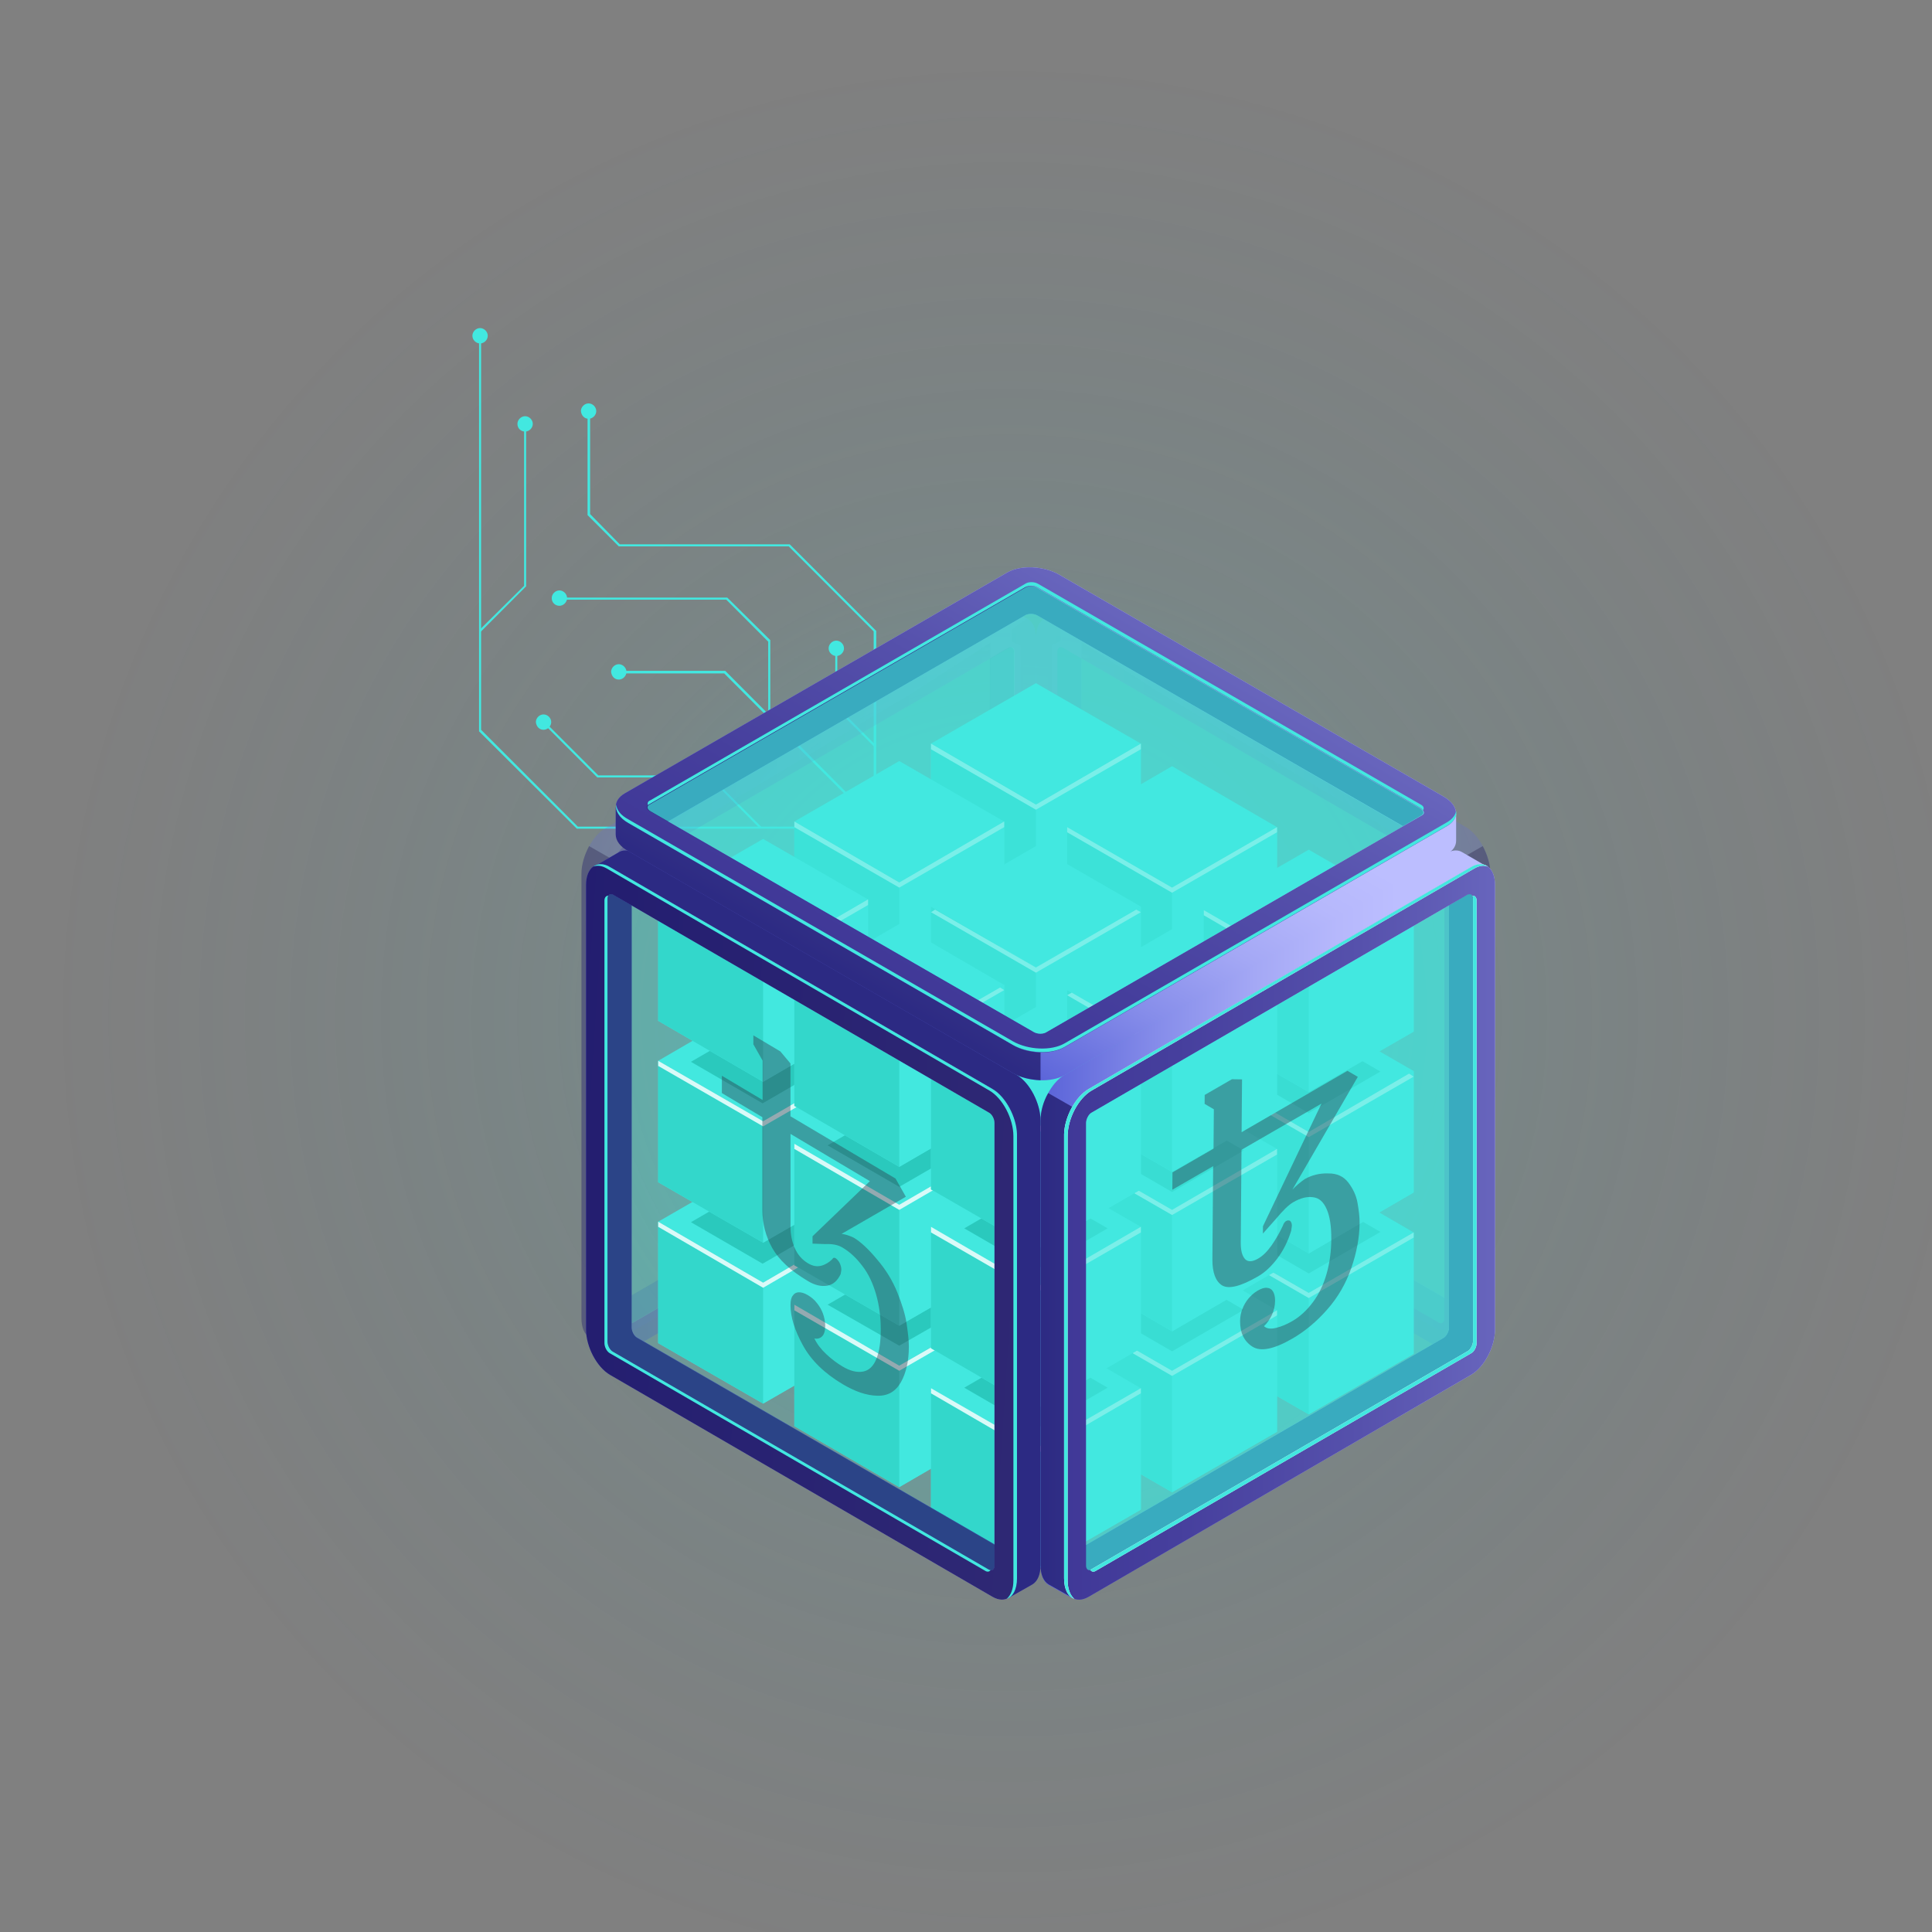 <svg width="477" height="477" viewBox="0 0 477 477" fill="none" xmlns="http://www.w3.org/2000/svg">
<rect x="0" y="0" width="477" height="477" fill="#808080" stroke="none"/>
<g clip-path="url(#clip0)">
<path opacity="0.3" d="M249.205 489.001C380.536 489.001 487.001 382.536 487.001 251.205C487.001 119.874 380.536 13.41 249.205 13.41C117.874 13.41 11.41 119.874 11.41 251.205C11.41 382.536 117.874 489.001 249.205 489.001Z" fill="url(#paint0_radial)"/>
<path d="M229.605 228.759L229.984 228.38L207.238 204.09H142.664L118.78 180.181V82.898H118.275V180.434V180.56L142.411 204.596H206.985L229.605 228.759Z" fill="#42E8E0"/>
<path d="M118.654 156.018L129.901 144.759V104.783H129.395V144.633L118.275 155.639L118.654 156.018Z" fill="#42E8E0"/>
<path d="M187.651 204.596L188.03 204.217L175.267 191.44H147.718L134.45 178.157L134.071 178.536L147.466 191.946H175.14L187.651 204.596Z" fill="#42E8E0"/>
<path d="M134.197 180.181C135.208 180.181 136.093 179.295 136.093 178.283C136.093 177.271 135.208 176.386 134.197 176.386C133.186 176.386 132.302 177.271 132.302 178.283C132.428 179.422 133.186 180.181 134.197 180.181Z" fill="#42E8E0"/>
<path d="M152.773 167.783C153.784 167.783 154.669 166.898 154.669 165.886C154.669 164.874 153.784 163.988 152.773 163.988C151.762 163.988 150.878 164.874 150.878 165.886C151.004 167.024 151.762 167.783 152.773 167.783Z" fill="#42E8E0"/>
<path d="M138.114 149.566C139.125 149.566 140.01 148.681 140.01 147.669C140.01 146.657 139.125 145.771 138.114 145.771C137.104 145.771 136.219 146.657 136.219 147.669C136.219 148.807 137.104 149.566 138.114 149.566Z" fill="#42E8E0"/>
<path d="M145.317 103.392C146.328 103.392 147.213 102.506 147.213 101.494C147.213 100.482 146.328 99.596 145.317 99.596C144.306 99.596 143.422 100.482 143.422 101.494C143.548 102.633 144.306 103.392 145.317 103.392Z" fill="#42E8E0"/>
<path d="M129.648 106.554C130.659 106.554 131.543 105.669 131.543 104.657C131.543 103.645 130.659 102.759 129.648 102.759C128.637 102.759 127.752 103.645 127.752 104.657C127.752 105.795 128.637 106.554 129.648 106.554Z" fill="#42E8E0"/>
<path d="M118.527 84.795C119.538 84.795 120.423 83.91 120.423 82.898C120.423 81.885 119.538 81 118.527 81C117.516 81 116.632 81.885 116.632 82.898C116.632 83.91 117.516 84.795 118.527 84.795Z" fill="#42E8E0"/>
<path d="M206.48 161.964C207.491 161.964 208.375 161.078 208.375 160.066C208.375 159.054 207.491 158.169 206.48 158.169C205.469 158.169 204.584 159.054 204.584 160.066C204.584 161.078 205.469 161.964 206.48 161.964Z" fill="#42E8E0"/>
<path d="M241.61 229.898H242.115V219.145L216.336 192.831V155.765L216.21 155.639L194.98 134.386H153.026L145.697 126.922V101.62H145.065V127.175L145.191 127.301L152.773 134.892H194.727L215.705 155.892V193.084L241.61 219.271V229.898Z" fill="#42E8E0"/>
<path d="M215.831 184.355L216.21 183.976L206.732 174.488V160.066H206.227V174.741L206.353 174.867L215.831 184.355Z" fill="#42E8E0"/>
<path d="M237.693 225.217L238.072 224.837L179.058 165.633H153.279V166.265H178.805L237.693 225.217Z" fill="#42E8E0"/>
<path d="M189.673 177.018H190.178V158.169V158.042L179.563 147.542H138.115V148.048H179.311L189.673 158.422V177.018Z" fill="#42E8E0"/>
<g opacity="0.5">
<path opacity="0.5" d="M149.488 204.47L243.885 149.693C245.401 148.807 246.791 148.807 247.802 149.44L253.489 152.729L249.824 155.386V158.422L251.972 159.307L251.846 271.771L245.654 277.843L224.298 290.114L156.564 328.446C156.564 328.446 154.163 328.446 153.784 328.446C153.658 328.446 153.531 328.066 153.405 327.687L150.625 329.331L151.509 333.633L145.697 330.343C144.433 329.584 143.675 327.94 143.675 325.536V215.855C143.548 211.428 146.202 206.367 149.488 204.47ZM152.015 322.12L243.126 269.368C243.885 268.988 244.516 267.723 244.516 266.837V158.675L225.688 170.819L155.048 213.072L153.026 216.235L151.889 265.193L152.015 322.12Z" fill="url(#paint1_linear)"/>
<path opacity="0.6" d="M145.444 208.898L154.29 213.958L153.026 215.982L151.889 264.94L152.015 322.12L153.658 321.235C153.658 323.006 151.383 331.735 151.383 333.506L146.708 330.849L145.57 330.217C144.307 329.458 143.549 327.813 143.549 325.41V215.729C143.549 213.452 144.307 211.048 145.444 208.898Z" fill="#0F054C"/>
<path opacity="0.5" d="M155.427 207.886L249.824 153.108C253.11 151.211 255.763 153.235 255.763 157.536V267.217C255.763 271.518 253.11 276.578 249.824 278.476L155.427 333.253C152.141 335.151 149.488 333.127 149.488 328.825V219.145C149.488 214.843 152.141 209.783 155.427 207.886ZM154.922 325.536C154.922 326.548 155.553 326.928 156.312 326.548L249.066 272.783C249.824 272.404 250.456 271.139 250.456 270.253V160.952C250.456 159.94 249.824 159.56 249.066 159.94L156.312 213.705C155.553 214.084 154.922 215.349 154.922 216.235V325.536Z" fill="url(#paint2_linear)"/>
<path opacity="0.5" d="M155.427 207.886L249.824 153.108C253.11 151.211 255.763 153.235 255.763 157.536V267.217C255.763 271.518 253.11 276.578 249.824 278.476L155.427 333.253C152.141 335.151 149.488 333.127 149.488 328.825V219.145C149.488 214.843 152.141 209.783 155.427 207.886ZM154.922 325.536C154.922 326.548 155.553 326.928 156.312 326.548L249.066 272.783C249.824 272.404 250.456 271.139 250.456 270.253V160.952C250.456 159.94 249.824 159.56 249.066 159.94L156.312 213.705C155.553 214.084 154.922 215.349 154.922 216.235V325.536Z" fill="url(#paint3_linear)"/>
<path opacity="0.5" d="M243 269.368C243.758 268.988 244.39 267.723 244.39 266.837V162.596L248.939 159.94C249.698 159.56 250.329 159.94 250.329 160.952V270.253C250.329 271.265 249.698 272.404 248.939 272.783L156.185 326.548C155.427 326.928 154.795 326.548 154.795 325.536V320.476L243 269.368Z" fill="#251C72"/>
<path opacity="0.4" d="M154.922 325.536C154.922 326.548 155.553 326.928 156.312 326.548L249.066 272.783C249.824 272.404 250.456 271.139 250.456 270.253V160.952C250.456 159.94 249.824 159.56 249.066 159.94L156.312 213.705C155.553 214.084 154.922 215.349 154.922 216.235V325.536Z" fill="#42E8E0"/>
</g>
<g opacity="0.5">
<path opacity="0.5" d="M367.978 215.729V325.41C367.978 327.813 367.22 329.458 365.956 330.217L360.143 333.506L361.028 329.205L358.248 327.56C358.122 328.066 357.869 328.319 357.869 328.319C357.49 328.319 355.089 328.319 355.089 328.319L287.355 289.988L265.999 277.717L259.807 271.645L259.681 159.181L261.829 158.295V155.259L258.164 152.602L263.851 149.313C264.862 148.681 266.252 148.681 267.768 149.566L362.165 204.343C365.324 206.367 367.978 211.428 367.978 215.729ZM359.638 265.066L358.501 216.108L356.479 212.946L285.839 170.693L267.01 158.548V266.711C267.01 267.723 267.642 268.861 268.4 269.241L359.512 321.994L359.638 265.066Z" fill="url(#paint4_linear)"/>
<path opacity="0.6" d="M366.083 208.898L357.237 213.958L358.501 215.982L359.638 264.94L359.512 322.12L357.869 321.235C357.869 323.006 360.143 331.735 360.143 333.506L364.819 330.849L365.956 330.217C367.22 329.458 367.978 327.813 367.978 325.41V215.729C367.978 213.452 367.22 211.048 366.083 208.898Z" fill="#0F054C"/>
<path opacity="0.5" d="M362.039 219.145V328.825C362.039 333.126 359.385 335.151 356.1 333.253L261.703 278.476C258.417 276.578 255.763 271.518 255.763 267.217V157.536C255.763 153.235 258.417 151.211 261.703 153.108L356.1 207.885C359.385 209.783 362.039 214.843 362.039 219.145ZM356.605 216.235C356.605 215.223 355.973 214.084 355.215 213.705L262.461 159.94C261.703 159.56 261.071 159.94 261.071 160.952V270.253C261.071 271.265 261.703 272.404 262.461 272.783L355.215 326.548C355.973 326.928 356.605 326.548 356.605 325.536V216.235Z" fill="url(#paint5_linear)"/>
<path opacity="0.5" d="M362.039 219.145V328.825C362.039 333.126 359.385 335.151 356.1 333.253L261.703 278.476C258.417 276.578 255.763 271.518 255.763 267.217V157.536C255.763 153.235 258.417 151.211 261.703 153.108L356.1 207.885C359.385 209.783 362.039 214.843 362.039 219.145ZM356.605 216.235C356.605 215.223 355.973 214.084 355.215 213.705L262.461 159.94C261.703 159.56 261.071 159.94 261.071 160.952V270.253C261.071 271.265 261.703 272.404 262.461 272.783L355.215 326.548C355.973 326.928 356.605 326.548 356.605 325.536V216.235Z" fill="url(#paint6_linear)"/>
<path opacity="0.5" d="M268.4 269.367C267.642 268.988 267.01 267.723 267.01 266.837V162.596L262.461 159.94C261.703 159.56 261.071 159.94 261.071 160.952V270.253C261.071 271.265 261.703 272.404 262.461 272.783L355.215 326.548C355.973 326.928 356.605 326.548 356.605 325.536V320.476L268.4 269.367Z" fill="#251C72"/>
<path opacity="0.4" d="M356.605 325.536C356.605 326.548 355.973 326.928 355.215 326.548L262.461 272.783C261.703 272.404 261.071 271.139 261.071 270.253V160.952C261.071 159.94 261.703 159.56 262.461 159.94L355.215 213.705C355.973 214.084 356.605 215.349 356.605 216.235V325.536Z" fill="#42E8E0"/>
</g>
<path d="M255.763 278.096L281.669 263.169V293.151L255.763 308.078L229.858 293.151V263.169L255.763 278.096Z" fill="#42E8E0"/>
<path d="M255.763 308.078L281.669 293.151V263.169L255.763 278.096V308.078Z" fill="#42E8E0"/>
<path d="M229.858 293.151L255.763 308.078V278.096L229.858 263.169V293.151Z" fill="#2FD3C7"/>
<path d="M255.763 278.096L281.669 263.169L255.763 248.241L229.858 263.169L255.763 278.096Z" fill="#42E8E0"/>
<path d="M255.763 278.096L280.531 263.801L281.669 264.434L255.763 279.488L229.858 264.434L230.869 263.801L255.763 278.096Z" fill="white"/>
<path d="M222.023 297.452L247.928 282.398V312.38L222.023 327.307L196.118 312.38V282.398L222.023 297.452Z" fill="#42E8E0"/>
<path d="M222.023 327.307L247.928 312.38V282.398L222.023 297.452V327.307Z" fill="#42E8E0"/>
<path d="M196.117 312.38L222.023 327.307V297.452L196.117 282.398V312.38Z" fill="#2FD3C7"/>
<path d="M222.023 297.452L247.928 282.398L222.023 267.47L196.118 282.398L222.023 297.452Z" fill="#42E8E0"/>
<path d="M222.023 297.452L246.917 283.03L247.928 283.663L222.023 298.717L196.118 283.663L197.255 283.03L222.023 297.452Z" fill="white"/>
<path d="M188.409 316.681L214.314 301.627V331.608L188.409 346.536L162.504 331.608V301.627L188.409 316.681Z" fill="#42E8E0"/>
<path d="M188.409 346.536L214.314 331.608V301.627L188.409 316.681V346.536Z" fill="#42E8E0"/>
<path d="M162.503 331.608L188.409 346.536V316.681L162.503 301.627V331.608Z" fill="#2FD3C7"/>
<path d="M188.409 316.681L214.314 301.627L188.409 286.699L162.504 301.627L188.409 316.681Z" fill="#42E8E0"/>
<path d="M188.409 316.681L213.177 302.259L214.314 302.892L188.409 317.946L162.504 302.892V301.627L188.409 316.681Z" fill="white"/>
<path d="M289.377 298.717L315.283 283.663V313.645L289.377 328.699L263.472 313.645V283.663L289.377 298.717Z" fill="#42E8E0"/>
<path d="M289.377 328.699L315.283 313.645V283.663L289.377 298.717V328.699Z" fill="#42E8E0"/>
<path d="M263.472 313.645L289.377 328.699V298.717L263.472 283.663V313.645Z" fill="#2FD3C7"/>
<path d="M289.377 298.717L315.283 283.663L289.377 268.735L263.472 283.663L289.377 298.717Z" fill="#42E8E0"/>
<path d="M289.377 298.717L314.145 284.422L315.283 285.054L289.377 299.982L263.472 285.054L264.609 284.422L289.377 298.717Z" fill="white"/>
<path d="M255.763 317.946L281.669 302.892V332.873L255.763 347.928L229.858 332.873V302.892L255.763 317.946Z" fill="#42E8E0"/>
<path d="M255.763 347.928L281.669 332.873V302.892L255.763 317.946V347.928Z" fill="#42E8E0"/>
<path d="M229.858 332.873L255.763 347.928V317.946L229.858 302.892V332.873Z" fill="#2FD3C7"/>
<path d="M255.763 317.946L281.669 302.892L255.763 287.964L229.858 302.892L255.763 317.946Z" fill="#42E8E0"/>
<path d="M255.763 317.946L280.531 303.651L281.669 304.283L255.763 319.211L229.858 304.283L230.869 303.651L255.763 317.946Z" fill="white"/>
<path d="M222.023 337.175L247.928 322.12V352.102L222.023 367.157L196.118 352.102V322.12L222.023 337.175Z" fill="#42E8E0"/>
<path d="M222.023 367.157L247.928 352.102V322.12L222.023 337.175V367.157Z" fill="#42E8E0"/>
<path d="M196.117 352.102L222.023 367.157V337.175L196.117 322.12V352.102Z" fill="#2FD3C7"/>
<path d="M222.023 337.175L247.928 322.12L222.023 307.193L196.118 322.12L222.023 337.175Z" fill="#42E8E0"/>
<path d="M222.023 337.175L246.917 322.88L247.928 323.512L222.023 338.44L196.118 323.512V322.12L222.023 337.175Z" fill="white"/>
<path d="M323.117 319.211L349.023 304.283V334.265L323.117 349.193L297.212 334.265V304.283L323.117 319.211Z" fill="#42E8E0"/>
<path d="M323.117 349.193L349.023 334.265V304.283L323.117 319.211V349.193Z" fill="#42E8E0"/>
<path d="M297.212 334.265L323.117 349.193V319.211L297.212 304.283V334.265Z" fill="#2FD3C7"/>
<path d="M323.117 319.211L349.023 304.283L323.117 289.229L297.212 304.283L323.117 319.211Z" fill="#42E8E0"/>
<path d="M323.117 319.211L349.023 304.283V305.548L323.117 320.476L297.212 305.548L298.223 304.916L323.117 319.211Z" fill="white"/>
<path d="M289.377 338.44L315.283 323.512V353.494L289.377 368.422L263.472 353.494V323.512L289.377 338.44Z" fill="#42E8E0"/>
<path d="M289.377 368.422L315.283 353.494V323.512L289.377 338.44V368.422Z" fill="#42E8E0"/>
<path d="M263.472 353.494L289.377 368.422V338.44L263.472 323.512V353.494Z" fill="#2FD3C7"/>
<path d="M289.377 338.44L315.283 323.512L289.377 308.458L263.472 323.512L289.377 338.44Z" fill="#42E8E0"/>
<path d="M289.377 338.44L315.283 323.512V324.777L289.377 339.705L263.472 324.777L264.609 324.145L289.377 338.44Z" fill="white"/>
<path d="M255.763 357.669L281.669 342.741V372.723L255.763 387.651L229.858 372.723V342.741L255.763 357.669Z" fill="#42E8E0"/>
<path d="M255.763 387.651L281.669 372.723V342.741L255.763 357.669V387.651Z" fill="#42E8E0"/>
<path d="M229.858 372.723L255.763 387.651V357.669L229.858 342.741V372.723Z" fill="#2FD3C7"/>
<path d="M255.763 357.669L281.669 342.741L255.763 327.687L229.858 342.741L255.763 357.669Z" fill="#42E8E0"/>
<path d="M255.763 357.669L281.669 342.741V344.006L255.763 359.06L229.858 344.006V342.741L255.763 357.669Z" fill="white"/>
<path d="M255.763 238.374L281.669 223.446V253.428L255.763 268.355L229.858 253.428V223.446L255.763 238.374Z" fill="#42E8E0"/>
<path d="M255.763 268.355L281.669 253.428V223.446L255.763 238.374V268.355Z" fill="#42E8E0"/>
<path d="M229.858 253.428L255.763 268.355V238.374L229.858 223.446V253.428Z" fill="#2FD3C7"/>
<path d="M255.763 238.374L281.669 223.446L255.763 208.392L229.858 223.446L255.763 238.374Z" fill="#42E8E0"/>
<path d="M255.763 238.374L280.531 224.078L281.669 224.711L255.763 239.639L229.858 224.711L230.869 224.078L255.763 238.374Z" fill="white"/>
<path opacity="0.7" d="M255.763 352.861L273.455 342.614L255.763 332.367L238.072 342.614L255.763 352.861Z" fill="#18B2A3"/>
<path opacity="0.7" d="M289.377 333.633L307.069 323.386L289.377 313.139L271.686 323.386L289.377 333.633Z" fill="#18B2A3"/>
<path opacity="0.7" d="M222.023 332.241L239.715 322.12L222.023 311.873L204.332 322.12L222.023 332.241Z" fill="#18B2A3"/>
<path opacity="0.7" d="M188.283 312L205.974 301.753L188.283 291.506L170.591 301.753L188.283 312Z" fill="#18B2A3"/>
<path opacity="0.7" d="M323.118 314.404L340.809 304.157L323.118 293.91L305.426 304.157L323.118 314.404Z" fill="#18B2A3"/>
<path d="M222.023 257.602L247.928 242.675V272.657L222.023 287.584L196.118 272.657V242.675L222.023 257.602Z" fill="#42E8E0"/>
<path d="M222.023 287.584L247.928 272.657V242.675L222.023 257.602V287.584Z" fill="#42E8E0"/>
<path d="M196.117 272.657L222.023 287.584V257.602L196.117 242.675V272.657Z" fill="#2FD3C7"/>
<path d="M222.023 257.602L247.928 242.675L222.023 227.621L196.118 242.675L222.023 257.602Z" fill="#42E8E0"/>
<path d="M222.023 257.602L246.917 243.307L247.928 243.94L222.023 258.867L196.118 243.94L197.255 243.307L222.023 257.602Z" fill="white"/>
<path d="M188.409 276.831L214.314 261.904V291.886L188.409 306.813L162.504 291.886V261.904L188.409 276.831Z" fill="#42E8E0"/>
<path d="M188.409 306.813L214.314 291.886V261.904L188.409 276.831V306.813Z" fill="#42E8E0"/>
<path d="M162.503 291.886L188.409 306.813V276.831L162.503 261.904V291.886Z" fill="#2FD3C7"/>
<path d="M188.409 276.831L214.314 261.904L188.409 246.849L162.504 261.904L188.409 276.831Z" fill="#42E8E0"/>
<path d="M188.409 276.831L213.177 262.536L214.314 263.169L188.409 278.096L162.504 263.169V261.904L188.409 276.831Z" fill="white"/>
<path d="M289.377 258.867L315.283 243.94V273.922L289.377 288.849L263.472 273.922V243.94L289.377 258.867Z" fill="#42E8E0"/>
<path d="M289.377 288.849L315.283 273.922V243.94L289.377 258.867V288.849Z" fill="#42E8E0"/>
<path d="M263.472 273.922L289.377 288.849V258.867L263.472 243.94V273.922Z" fill="#2FD3C7"/>
<path d="M289.377 258.867L315.283 243.94L289.377 229.012L263.472 243.94L289.377 258.867Z" fill="#42E8E0"/>
<path d="M289.377 258.867L314.145 244.572L315.283 245.205L289.377 260.259L263.472 245.205L264.609 244.572L289.377 258.867Z" fill="white"/>
<path d="M255.763 278.223L281.669 263.169V293.151L255.763 308.078L229.858 293.151V263.169L255.763 278.223Z" fill="#42E8E0"/>
<path d="M255.763 308.078L281.669 293.151V263.169L255.763 278.223V308.078Z" fill="#42E8E0"/>
<path d="M229.858 293.151L255.763 308.078V278.223L229.858 263.169V293.151Z" fill="#2FD3C7"/>
<path d="M255.763 278.223L281.669 263.169L255.763 248.241L229.858 263.169L255.763 278.223Z" fill="#42E8E0"/>
<path d="M255.763 278.223L280.531 263.801L281.669 264.434L255.763 279.488L229.858 264.434L230.869 263.801L255.763 278.223Z" fill="white"/>
<path d="M222.023 297.452L247.928 282.398V312.38L222.023 327.307L196.118 312.38V282.398L222.023 297.452Z" fill="#42E8E0"/>
<path d="M222.023 327.307L247.928 312.38V282.398L222.023 297.452V327.307Z" fill="#42E8E0"/>
<path d="M196.117 312.38L222.023 327.307V297.452L196.117 282.398V312.38Z" fill="#2FD3C7"/>
<path d="M222.023 297.452L247.928 282.398L222.023 267.47L196.118 282.398L222.023 297.452Z" fill="#42E8E0"/>
<path d="M222.023 297.452L246.917 283.03L247.928 283.663L222.023 298.717L196.118 283.663V282.398L222.023 297.452Z" fill="white"/>
<path d="M323.117 279.488L349.023 264.434V294.416L323.117 309.47L297.212 294.416V264.434L323.117 279.488Z" fill="#42E8E0"/>
<path d="M323.117 309.47L349.023 294.416V264.434L323.117 279.488V309.47Z" fill="#42E8E0"/>
<path d="M297.212 294.416L323.117 309.47V279.488L297.212 264.434V294.416Z" fill="#2FD3C7"/>
<path d="M323.117 279.488L349.023 264.434L323.117 249.506L297.212 264.434L323.117 279.488Z" fill="#42E8E0"/>
<path d="M323.117 279.488L347.886 265.066L349.023 265.825L323.117 280.753L297.212 265.825L298.223 265.066L323.117 279.488Z" fill="white"/>
<path d="M289.377 298.717L315.283 283.663V313.645L289.377 328.699L263.472 313.645V283.663L289.377 298.717Z" fill="#42E8E0"/>
<path d="M289.377 328.699L315.283 313.645V283.663L289.377 298.717V328.699Z" fill="#42E8E0"/>
<path d="M263.472 313.645L289.377 328.699V298.717L263.472 283.663V313.645Z" fill="#2FD3C7"/>
<path d="M289.377 298.717L315.283 283.663L289.377 268.735L263.472 283.663L289.377 298.717Z" fill="#42E8E0"/>
<path d="M289.377 298.717L315.283 283.663V285.054L289.377 299.982L263.472 285.054L264.609 284.422L289.377 298.717Z" fill="white"/>
<path d="M255.763 317.946L281.669 302.892V332.873L255.763 347.928L229.858 332.873V302.892L255.763 317.946Z" fill="#42E8E0"/>
<path d="M255.763 347.928L281.669 332.873V302.892L255.763 317.946V347.928Z" fill="#42E8E0"/>
<path d="M229.858 332.873L255.763 347.928V317.946L229.858 302.892V332.873Z" fill="#2FD3C7"/>
<path d="M255.763 317.946L281.669 302.892L255.763 287.964L229.858 302.892L255.763 317.946Z" fill="#42E8E0"/>
<path d="M255.763 317.946L281.669 302.892V304.283L255.763 319.211L229.858 304.283V302.892L255.763 317.946Z" fill="white"/>
<path opacity="0.7" d="M188.283 272.404L205.974 262.157L188.283 251.91L170.591 262.157L188.283 272.404Z" fill="#18B2A3"/>
<path opacity="0.7" d="M323.118 274.807L340.809 264.56L323.118 254.313L305.426 264.56L323.118 274.807Z" fill="#18B2A3"/>
<path d="M255.763 198.651L281.669 183.596V213.578L255.763 228.633L229.858 213.578V183.596L255.763 198.651Z" fill="#42E8E0"/>
<path d="M255.763 228.633L281.669 213.578V183.596L255.763 198.651V228.633Z" fill="#42E8E0"/>
<path d="M229.858 213.578L255.763 228.633V198.651L229.858 183.596V213.578Z" fill="#2FD3C7"/>
<path d="M255.763 198.651L281.669 183.596L255.763 168.669L229.858 183.596L255.763 198.651Z" fill="#42E8E0"/>
<path d="M255.763 198.651L281.669 183.596V184.988L255.763 199.916L229.858 184.988V183.596L255.763 198.651Z" fill="white"/>
<path d="M222.023 217.88L247.928 202.825V232.807L222.023 247.861L196.118 232.807V202.825L222.023 217.88Z" fill="#42E8E0"/>
<path d="M222.023 247.861L247.928 232.807V202.825L222.023 217.88V247.861Z" fill="#42E8E0"/>
<path d="M196.117 232.807L222.023 247.861V217.88L196.117 202.825V232.807Z" fill="#2FD3C7"/>
<path d="M222.023 217.88L247.928 202.825L222.023 187.898L196.118 202.825L222.023 217.88Z" fill="#42E8E0"/>
<path d="M222.023 217.88L247.928 202.825V204.217L222.023 219.145L196.118 204.217V202.825L222.023 217.88Z" fill="white"/>
<path d="M188.409 237.108L214.314 222.054V252.036L188.409 267.09L162.504 252.036V222.054L188.409 237.108Z" fill="#42E8E0"/>
<path d="M188.409 267.09L214.314 252.036V222.054L188.409 237.108V267.09Z" fill="#42E8E0"/>
<path d="M162.503 252.036L188.409 267.09V237.108L162.503 222.054V252.036Z" fill="#2FD3C7"/>
<path d="M188.409 237.108L214.314 222.054L188.409 207.127L162.504 222.054L188.409 237.108Z" fill="#42E8E0"/>
<path d="M188.409 237.108L214.314 222.054V223.446L188.409 238.374L162.504 223.446V222.054L188.409 237.108Z" fill="white"/>
<path d="M289.377 219.145L315.283 204.217V234.199L289.377 249.127L263.472 234.199V204.217L289.377 219.145Z" fill="#42E8E0"/>
<path d="M289.377 249.127L315.283 234.199V204.217L289.377 219.145V249.127Z" fill="#42E8E0"/>
<path d="M263.472 234.199L289.377 249.127V219.145L263.472 204.217V234.199Z" fill="#2FD3C7"/>
<path d="M289.377 219.145L315.283 204.217L289.377 189.163L263.472 204.217L289.377 219.145Z" fill="#42E8E0"/>
<path d="M289.377 219.145L315.283 204.217V205.482L289.377 220.41L263.472 205.482V204.217L289.377 219.145Z" fill="white"/>
<path d="M323.117 239.639L349.023 224.711V254.693L323.117 269.62L297.212 254.693V224.711L323.117 239.639Z" fill="#42E8E0"/>
<path d="M323.117 269.62L349.023 254.693V224.711L323.117 239.639V269.62Z" fill="#42E8E0"/>
<path d="M297.212 254.693L323.117 269.62V239.639L297.212 224.711V254.693Z" fill="#2FD3C7"/>
<path d="M323.117 239.639L349.023 224.711L323.117 209.783L297.212 224.711L323.117 239.639Z" fill="#42E8E0"/>
<path d="M323.117 239.639L349.023 224.711V225.976L323.117 241.03L297.212 225.976V224.711L323.117 239.639Z" fill="white"/>
<path opacity="0.7" d="M255.763 313.518L273.455 303.271L255.763 293.024L238.072 303.271L255.763 313.518Z" fill="#18B2A3"/>
<path opacity="0.7" d="M289.377 294.289L307.069 284.042L289.377 273.795L271.686 284.042L289.377 294.289Z" fill="#18B2A3"/>
<path opacity="0.7" d="M222.023 293.024L239.715 282.777L222.023 272.53L204.332 282.777L222.023 293.024Z" fill="#18B2A3"/>
<path d="M255.763 238.879L281.669 223.825V253.807L255.763 268.861L229.858 253.807V223.825L255.763 238.879Z" fill="#42E8E0"/>
<path d="M255.763 268.861L281.669 253.807V223.825L255.763 238.879V268.861Z" fill="#42E8E0"/>
<path d="M229.858 253.807L255.763 268.861V238.879L229.858 223.825V253.807Z" fill="#2FD3C7"/>
<path d="M255.763 238.879L281.669 223.825L255.763 208.898L229.858 223.825L255.763 238.879Z" fill="#42E8E0"/>
<path d="M255.763 238.879L280.531 224.584L281.669 225.217L255.763 240.145L229.858 225.217L230.869 224.584L255.763 238.879Z" fill="white"/>
<path d="M222.023 258.108L247.928 243.181V273.036L222.023 288.09L196.118 273.036V243.181L222.023 258.108Z" fill="#42E8E0"/>
<path d="M222.023 288.09L247.928 273.036V243.181L222.023 258.108V288.09Z" fill="#42E8E0"/>
<path d="M196.117 273.036L222.023 288.09V258.108L196.117 243.181V273.036Z" fill="#2FD3C7"/>
<path d="M222.023 258.108L247.928 243.181L222.023 228.126L196.118 243.181L222.023 258.108Z" fill="#42E8E0"/>
<path d="M222.023 258.108L246.917 243.813L247.928 244.446L222.023 259.373L196.118 244.446V243.181L222.023 258.108Z" fill="white"/>
<path d="M289.377 259.373L315.283 244.446V274.428L289.377 289.355L263.472 274.428V244.446L289.377 259.373Z" fill="#42E8E0"/>
<path d="M289.377 289.355L315.283 274.428V244.446L289.377 259.373V289.355Z" fill="#42E8E0"/>
<path d="M263.472 274.428L289.377 289.355V259.373L263.472 244.446V274.428Z" fill="#2FD3C7"/>
<path d="M289.377 259.373L315.283 244.446L289.377 229.392L263.472 244.446L289.377 259.373Z" fill="#42E8E0"/>
<path d="M289.377 259.373L315.283 244.446V245.711L289.377 260.765L263.472 245.711L264.609 245.078L289.377 259.373Z" fill="white"/>
<path d="M255.763 278.602L281.669 263.675V293.657L255.763 308.584L229.858 293.657V263.675L255.763 278.602Z" fill="#42E8E0"/>
<path d="M255.763 308.584L281.669 293.657V263.675L255.763 278.602V308.584Z" fill="#42E8E0"/>
<path d="M229.858 293.657L255.763 308.584V278.602L229.858 263.675V293.657Z" fill="#2FD3C7"/>
<path d="M255.763 278.602L281.669 263.675L255.763 248.62L229.858 263.675L255.763 278.602Z" fill="#42E8E0"/>
<path d="M255.763 278.602L281.669 263.675V264.94L255.763 279.994L229.858 264.94V263.675L255.763 278.602Z" fill="white"/>
<path d="M262.714 265.446L357.111 210.669C358.627 209.783 360.017 209.783 361.028 210.416L366.715 213.705L363.05 216.361V219.398L365.198 220.283L365.072 332.747L358.88 338.819L337.524 351.09L269.79 389.422C269.79 389.422 267.389 389.422 267.01 389.422C266.884 389.422 266.757 389.042 266.631 388.663L263.851 390.307L264.735 394.608L258.922 391.319C257.659 390.56 256.901 388.916 256.901 386.512V276.831C256.901 272.404 259.554 267.343 262.714 265.446ZM265.241 383.096L356.352 330.343C357.111 329.964 357.742 328.699 357.742 327.813V219.651L338.914 231.795L268.274 274.048L266.252 277.211L265.115 326.169L265.241 383.096Z" fill="url(#paint7_linear)"/>
<path opacity="0.6" d="M258.796 269.873L267.642 274.934L266.378 276.958L265.241 325.916L265.367 383.096L267.01 382.211C267.01 383.982 264.735 392.711 264.735 394.482L260.06 391.825L258.922 391.193C257.659 390.434 256.901 388.789 256.901 386.386V276.705C256.901 274.428 257.532 272.024 258.796 269.873Z" fill="#0F054C"/>
<path d="M268.779 268.861L363.176 214.084C366.462 212.187 369.115 214.211 369.115 218.512V328.193C369.115 332.494 366.462 337.554 363.176 339.452L268.779 394.229C265.494 396.126 262.84 394.102 262.84 389.801V280.12C262.84 275.819 265.494 270.759 268.779 268.861ZM268.147 386.512C268.147 387.524 268.779 387.904 269.537 387.524L362.292 333.759C363.05 333.379 363.682 332.114 363.682 331.229V221.928C363.682 220.916 363.05 220.536 362.292 220.916L269.537 274.681C268.779 275.06 268.147 276.325 268.147 277.211V386.512Z" fill="url(#paint8_linear)"/>
<path d="M268.779 268.861L363.176 214.084C366.462 212.187 369.115 214.211 369.115 218.512V328.193C369.115 332.494 366.462 337.554 363.176 339.452L268.779 394.229C265.494 396.126 262.84 394.102 262.84 389.801V280.12C262.84 275.819 265.494 270.759 268.779 268.861ZM268.147 386.512C268.147 387.524 268.779 387.904 269.537 387.524L362.292 333.759C363.05 333.379 363.682 332.114 363.682 331.229V221.928C363.682 220.916 363.05 220.536 362.292 220.916L269.537 274.681C268.779 275.06 268.147 276.325 268.147 277.211V386.512Z" fill="url(#paint9_linear)"/>
<path d="M356.352 330.343C357.111 329.964 357.742 328.699 357.742 327.813V223.572L362.292 220.916C363.05 220.536 363.682 220.916 363.682 221.928V331.229C363.682 332.241 363.05 333.379 362.292 333.759L269.537 387.524C268.779 387.904 268.147 387.524 268.147 386.512V381.452L356.352 330.343Z" fill="#251C72"/>
<path opacity="0.7" d="M268.147 386.512C268.147 387.524 268.779 387.904 269.537 387.524L362.292 333.759C363.05 333.379 363.682 332.114 363.682 331.229V221.928C363.682 220.916 363.05 220.536 362.292 220.916L269.537 274.681C268.779 275.06 268.147 276.325 268.147 277.211V386.512Z" fill="#42E8E0"/>
<path d="M256.901 276.705V386.386C256.901 388.789 256.142 390.434 254.879 391.193L249.066 394.482L249.95 390.181L247.17 388.536C247.044 389.042 246.791 389.295 246.791 389.295C246.412 389.295 244.011 389.295 244.011 389.295L176.278 350.964L154.922 338.693L148.73 332.62L148.603 220.157L150.751 219.271V216.361L147.087 213.705L152.773 210.416C153.784 209.783 155.174 209.783 156.691 210.669L251.088 265.446C254.247 267.343 256.901 272.404 256.901 276.705ZM248.56 326.042L247.423 277.084L245.401 273.922L174.761 231.669L155.932 219.524V327.687C155.932 328.699 156.564 329.837 157.322 330.217L248.434 382.97L248.56 326.042Z" fill="url(#paint10_linear)"/>
<path opacity="0.6" d="M256.901 276.705V386.386C256.901 388.789 256.142 390.434 254.879 391.193L249.066 394.482L249.95 390.181L247.17 388.536C247.044 389.042 246.791 389.295 246.791 389.295C246.412 389.295 244.011 389.295 244.011 389.295L176.278 350.964L154.922 338.693L148.73 332.62L148.603 220.157L150.751 219.271V216.361L147.087 213.705L152.773 210.416C153.784 209.783 155.174 209.783 156.691 210.669L251.088 265.446C254.247 267.343 256.901 272.404 256.901 276.705ZM248.56 326.042L247.423 277.084L245.401 273.922L174.761 231.669L155.932 219.524V327.687C155.932 328.699 156.564 329.837 157.322 330.217L248.434 382.97L248.56 326.042Z" fill="#0F054C"/>
<path d="M250.961 280.12V389.801C250.961 394.102 248.307 396.126 245.022 394.229L150.625 339.452C147.339 337.554 144.686 332.494 144.686 328.193V218.512C144.686 214.211 147.339 212.187 150.625 214.084L245.022 268.861C248.307 270.759 250.961 275.819 250.961 280.12ZM245.527 277.211C245.527 276.199 244.896 275.06 244.137 274.681L151.383 220.916C150.625 220.536 149.993 220.916 149.993 221.928V331.229C149.993 332.241 150.625 333.379 151.383 333.759L244.137 387.524C244.896 387.904 245.527 387.524 245.527 386.512V277.211Z" fill="url(#paint11_linear)"/>
<path opacity="0.75" d="M250.961 280.12V389.801C250.961 394.102 248.307 396.126 245.022 394.229L150.625 339.452C147.339 337.554 144.686 332.494 144.686 328.193V218.512C144.686 214.211 147.339 212.187 150.625 214.084L245.022 268.861C248.307 270.759 250.961 275.819 250.961 280.12ZM245.527 277.211C245.527 276.199 244.896 275.06 244.137 274.681L151.383 220.916C150.625 220.536 149.993 220.916 149.993 221.928V331.229C149.993 332.241 150.625 333.379 151.383 333.759L244.137 387.524C244.896 387.904 245.527 387.524 245.527 386.512V277.211Z" fill="#0F054C"/>
<path d="M363.555 221.169C364.061 221.042 364.566 221.548 364.566 222.307V331.608C364.566 332.62 363.935 333.759 363.176 334.139L270.422 387.904C269.917 388.157 269.411 388.03 269.158 387.524C269.285 387.524 269.411 387.524 269.538 387.398L362.292 333.633C363.05 333.253 363.682 331.988 363.682 331.102V221.801C363.682 221.548 363.682 221.295 363.555 221.169Z" fill="white"/>
<path d="M268.779 268.861L363.176 214.084C364.819 213.072 366.335 213.199 367.346 213.958C366.335 213.578 365.198 213.705 363.934 214.464L269.537 269.241C266.252 271.139 263.598 276.199 263.598 280.5V390.181C263.598 392.331 264.23 393.849 265.241 394.735C263.724 394.229 262.714 392.458 262.714 389.675V279.994C262.84 275.819 265.494 270.759 268.779 268.861Z" fill="white"/>
<path d="M150.246 221.169C149.74 221.042 149.235 221.548 149.235 222.307V331.608C149.235 332.62 149.867 333.759 150.625 334.139L243.379 387.904C243.885 388.157 244.39 388.03 244.643 387.524C244.516 387.524 244.39 387.524 244.264 387.398L151.509 333.633C150.751 333.253 150.119 331.988 150.119 331.102V221.801C150.119 221.548 150.119 221.295 150.246 221.169Z" fill="#42E8E0"/>
<path d="M245.022 268.861L150.625 214.084C148.982 213.072 147.466 213.199 146.455 213.958C147.466 213.578 148.603 213.705 149.867 214.464L244.264 269.241C247.549 271.139 250.203 276.199 250.203 280.5V390.181C250.203 392.331 249.571 393.849 248.56 394.735C250.077 394.229 251.088 392.458 251.088 389.675V279.994C250.961 275.819 248.307 270.759 245.022 268.861Z" fill="#42E8E0"/>
<path d="M157.322 330.343C156.564 329.964 155.932 328.699 155.932 327.813V223.572L151.383 220.916C150.625 220.536 149.993 220.916 149.993 221.928V331.229C149.993 332.241 150.625 333.379 151.383 333.759L244.137 387.524C244.896 387.904 245.527 387.524 245.527 386.512V381.452L157.322 330.343Z" fill="#251C72"/>
<path opacity="0.2" d="M245.527 386.512C245.527 387.524 244.896 387.904 244.137 387.524L151.383 333.759C150.625 333.379 149.993 332.114 149.993 331.229V221.928C149.993 220.916 150.625 220.536 151.383 220.916L244.137 274.681C244.896 275.06 245.527 276.325 245.527 277.211V386.512Z" fill="#42E8E0"/>
<path d="M363.555 221.169C364.061 221.042 364.566 221.548 364.566 222.307V331.608C364.566 332.62 363.935 333.759 363.176 334.139L270.422 387.904C269.917 388.157 269.411 388.03 269.158 387.524C269.285 387.524 269.411 387.524 269.538 387.398L362.292 333.633C363.05 333.253 363.682 331.988 363.682 331.102V221.801C363.682 221.548 363.682 221.295 363.555 221.169Z" fill="#42E8E0"/>
<path d="M268.779 268.861L363.176 214.084C364.819 213.072 366.335 213.199 367.346 213.958C366.335 213.578 365.198 213.705 363.934 214.464L269.537 269.241C266.252 271.139 263.598 276.199 263.598 280.5V390.181C263.598 392.331 264.23 393.849 265.241 394.735C263.724 394.229 262.714 392.458 262.714 389.675V279.994C262.84 275.819 265.494 270.759 268.779 268.861Z" fill="#42E8E0"/>
<path d="M250.077 264.94L155.174 210.163C153.152 209.024 152.015 207.379 152.015 205.988V199.283L155.3 202.193L158.081 200.548C157.828 200.169 157.575 199.916 157.575 199.789C157.702 199.536 158.965 197.386 158.965 197.386L225.94 157.789L247.17 145.392L255.51 142.988L352.94 199.03L352.688 201.307L355.341 202.825L359.511 200.928V207.506C359.511 208.771 358.88 209.91 357.363 210.795L262.84 265.446C259.554 267.343 253.868 267.09 250.077 264.94ZM211.534 233.06L254.499 256.59L258.164 256.464L329.941 216.235L349.781 205.988L256.142 151.97C255.258 151.464 253.994 151.464 253.236 151.843L162.124 204.47L211.534 233.06Z" fill="url(#paint12_linear)"/>
<path opacity="0.6" d="M256.9 266.711V256.464L254.499 256.59L211.534 233.06L162.124 204.47L163.767 203.458C162.251 202.572 153.531 200.169 152.015 199.283V204.723V205.988C152.015 207.506 153.026 209.024 155.174 210.163L250.076 264.94C251.972 266.078 254.499 266.584 256.9 266.711Z" fill="#0F054C"/>
<path d="M250.076 257.982L155.174 203.205C151.383 201.054 151.004 197.765 154.289 195.867L248.686 141.343C251.972 139.446 257.658 139.699 261.45 141.849L356.352 196.626C360.143 198.777 360.522 202.066 357.237 203.964L262.713 258.614C259.554 260.386 253.741 260.259 250.076 257.982ZM255.258 254.819C256.142 255.325 257.406 255.325 258.164 254.946L351.045 201.307C351.803 200.928 351.676 200.169 350.792 199.663L256.142 145.139C255.258 144.633 253.994 144.633 253.236 145.012L160.355 198.651C159.597 199.03 159.723 199.789 160.608 200.295L255.258 254.819Z" fill="url(#paint13_linear)"/>
<path d="M250.076 257.982L155.174 203.205C151.383 201.054 151.004 197.765 154.289 195.867L248.686 141.343C251.972 139.446 257.658 139.699 261.45 141.849L356.352 196.626C360.143 198.777 360.522 202.066 357.237 203.964L262.713 258.614C259.554 260.386 253.741 260.259 250.076 257.982ZM255.258 254.819C256.142 255.325 257.406 255.325 258.164 254.946L351.045 201.307C351.803 200.928 351.676 200.169 350.792 199.663L256.142 145.139C255.258 144.633 253.994 144.633 253.236 145.012L160.355 198.651C159.597 199.03 159.723 199.789 160.608 200.295L255.258 254.819Z" fill="url(#paint14_linear)"/>
<path d="M160.481 197.639L253.362 144C254.12 143.62 255.384 143.62 256.269 144.126L350.792 198.651C351.55 199.03 351.676 199.663 351.297 200.042C351.171 199.916 351.045 199.663 350.792 199.536L256.142 145.012C255.258 144.506 253.994 144.506 253.236 144.886L160.355 198.524C160.229 198.651 160.102 198.651 159.976 198.777C159.85 198.398 159.85 197.892 160.481 197.639Z" fill="#42E8E0"/>
<path d="M155.174 202.319L250.077 257.096C253.868 259.247 259.554 259.5 262.84 257.602L357.363 202.952C358.627 202.193 359.385 201.181 359.511 200.169C359.764 201.56 359.006 202.825 357.363 203.837L262.84 258.488C259.554 260.386 253.868 260.133 250.077 257.982L155.174 203.205C152.899 201.94 151.889 200.169 152.141 198.651C152.268 200.042 153.279 201.307 155.174 202.319Z" fill="#42E8E0"/>
<path d="M253.236 151.843C253.994 151.464 255.258 151.464 256.142 151.97L346.369 203.964L350.918 201.307C351.677 200.928 351.55 200.169 350.666 199.663L256.016 145.139C255.131 144.633 253.868 144.633 253.109 145.012L160.229 198.651C159.471 199.03 159.597 199.789 160.482 200.295L164.904 202.825L253.236 151.843Z" fill="#251C72"/>
<path opacity="0.7" d="M160.608 200.295C159.723 199.789 159.597 199.03 160.355 198.651L253.236 145.012C253.994 144.633 255.258 144.633 256.142 145.139L350.792 199.663C351.676 200.169 351.803 200.928 351.045 201.307L258.164 254.946C257.406 255.325 256.142 255.325 255.258 254.819L160.608 200.295Z" fill="#42E8E0"/>
<path d="M208.058 341.749C203.561 339.074 200.284 335.897 198.226 332.139C196.167 328.382 195.172 325.14 195.172 322.216C195.172 321.185 195.34 320.371 195.731 319.886C196.067 319.367 196.559 319.086 197.174 319.06C197.789 319.034 198.561 319.233 199.456 319.765C200.351 320.297 201.123 320.952 201.738 321.775C202.353 322.533 202.846 323.4 203.181 324.318C203.517 325.235 203.74 326.269 203.74 327.314C203.74 328.606 203.461 329.484 202.957 329.955C202.454 330.438 201.794 330.62 201.067 330.449C201.682 331.781 202.678 333.091 204.009 334.34C205.34 335.589 206.671 336.577 208.013 337.375C209.904 338.5 211.571 338.904 213.07 338.634C214.568 338.364 215.676 337.273 216.403 335.434C217.13 333.596 217.454 331.204 217.454 328.28C217.454 325.107 217.063 322.211 216.291 319.546C215.508 316.809 214.401 314.466 212.902 312.543C211.403 310.554 209.792 309.074 208.013 308.016C206.85 307.324 205.463 307.086 203.74 307.158L200.608 307.044V305.229L214.77 291.618L195.172 279.959V302.843C195.172 304.723 195.508 306.476 196.223 308.142C196.951 309.802 198.058 311.048 199.501 311.907C200.664 312.599 201.727 312.774 202.778 312.499C203.83 312.211 204.725 311.647 205.497 310.879C205.608 310.684 205.72 310.555 205.832 310.556C206 310.525 206.112 310.527 206.28 310.627C206.559 310.793 206.839 311.09 207.219 311.642C207.555 312.299 207.723 312.908 207.723 313.495C207.723 313.756 207.611 314.082 207.555 314.557C206.772 316.232 205.664 317.192 204.221 317.43C202.778 317.668 201.224 317.331 199.501 316.306C195.228 313.764 192.331 311.074 190.664 308.137C189.053 305.234 188.225 302.078 188.225 298.776V275.826L178.225 269.877V265.595L188.281 271.578V261.852L185.999 257.831V255.625L192.666 259.592L195.161 262.564V275.605L221.101 290.973L223.652 295.467L207.779 304.639C208.718 304.741 209.725 305.079 210.776 305.574C212.499 306.598 214.445 308.409 216.548 310.953C218.719 313.471 220.385 316.212 221.549 319.11C222.712 322.008 223.495 324.55 223.831 326.76C224.166 328.97 224.39 330.852 224.39 332.471C224.39 336.035 223.719 338.938 222.443 341.234C221.168 343.517 219.222 344.696 216.56 344.6C213.942 344.531 211.112 343.566 208.058 341.749Z" fill="#2E3247" fill-opacity="0.4"/>
<path d="M319.063 330.499C314.532 333.115 311.239 333.795 309.186 332.46C307.132 331.125 306.151 329.054 306.175 326.13C306.183 325.099 306.36 324.088 306.76 323.142C307.104 322.229 307.605 321.368 308.228 320.619C308.851 319.869 309.631 319.159 310.533 318.638C311.435 318.118 312.211 317.864 312.827 317.963C313.444 317.997 313.935 318.285 314.267 318.808C314.6 319.33 314.818 320.101 314.809 321.145C314.799 322.438 314.508 323.645 313.995 324.708C313.481 325.784 312.811 326.742 312.076 327.426C312.688 328.034 313.686 328.173 315.023 327.855C316.361 327.538 317.701 326.959 319.054 326.178C320.959 325.078 322.643 323.521 324.163 321.487C325.683 319.454 326.813 317.06 327.565 314.366C328.316 311.671 328.664 308.898 328.688 305.974C328.714 302.802 328.341 300.366 327.582 298.609C326.811 296.794 325.709 295.754 324.207 295.595C322.706 295.37 321.087 295.785 319.294 296.82C318.122 297.497 316.719 298.891 314.975 300.99L311.804 304.561L311.819 302.747L326.27 272.473L306.521 283.875L306.334 306.758C306.318 308.638 306.644 309.996 307.355 310.82C308.078 311.624 309.189 311.567 310.643 310.728C311.815 310.051 312.89 308.976 313.957 307.463C315.024 305.938 315.935 304.32 316.722 302.644C316.837 302.318 316.952 302.057 317.065 301.927C317.235 301.699 317.348 301.568 317.517 301.471C317.799 301.308 318.08 301.276 318.46 301.381C318.795 301.643 318.96 302.054 318.955 302.642C318.953 302.903 318.837 303.359 318.776 303.901C317.97 306.497 316.84 308.76 315.377 310.696C313.914 312.632 312.343 314.125 310.607 315.127C306.301 317.613 303.389 318.332 301.726 317.357C300.118 316.349 299.306 314.168 299.333 310.865L299.521 287.916L289.444 293.734L289.479 289.453L299.613 283.602L299.693 273.877L297.415 272.542L297.433 270.335L304.151 266.457L306.653 266.494L306.546 279.534L332.686 264.377L335.232 265.87L319.084 293.719C320.035 292.716 321.051 291.869 322.112 291.127C323.848 290.124 325.804 289.645 327.913 289.714C330.089 289.678 331.755 290.458 332.909 291.987C334.063 293.516 334.835 295.136 335.157 296.951C335.478 298.766 335.689 300.385 335.676 302.004C335.647 305.568 334.943 309.261 333.633 313.057C332.323 316.841 330.343 320.31 327.648 323.347C324.998 326.358 322.14 328.723 319.063 330.499Z" fill="#2E3247" fill-opacity="0.4"/>
</g>
<defs>
<radialGradient id="paint0_radial" cx="0" cy="0" r="1" gradientUnits="userSpaceOnUse" gradientTransform="translate(249.218 251.218) rotate(-15.397) scale(237.713)">
<stop stop-color="#42E8E0"/>
<stop offset="0.474" stop-color="#3AC4C9" stop-opacity="0.29"/>
<stop offset="1" stop-color="#2F92A8" stop-opacity="0"/>
</radialGradient>
<linearGradient id="paint1_linear" x1="231.836" y1="241.279" x2="142.67" y2="241.279" gradientUnits="userSpaceOnUse">
<stop stop-color="#BCBEFF"/>
<stop offset="0.166" stop-color="#B6B8FC"/>
<stop offset="0.396" stop-color="#A4A8F5"/>
<stop offset="0.662" stop-color="#868DEA"/>
<stop offset="0.955" stop-color="#5E67DA"/>
<stop offset="1" stop-color="#5761D7"/>
</linearGradient>
<linearGradient id="paint2_linear" x1="255.731" y1="243.238" x2="149.472" y2="243.238" gradientUnits="userSpaceOnUse">
<stop stop-color="#BCBEFF"/>
<stop offset="0.166" stop-color="#B6B8FC"/>
<stop offset="0.396" stop-color="#A4A8F5"/>
<stop offset="0.662" stop-color="#868DEA"/>
<stop offset="0.955" stop-color="#5E67DA"/>
<stop offset="1" stop-color="#5761D7"/>
</linearGradient>
<linearGradient id="paint3_linear" x1="270.407" y1="243.238" x2="78.698" y2="243.238" gradientUnits="userSpaceOnUse">
<stop stop-color="#706EC4"/>
<stop offset="0.022" stop-color="#6D6BC2"/>
<stop offset="0.251" stop-color="#5651AC"/>
<stop offset="0.486" stop-color="#463F9D"/>
<stop offset="0.731" stop-color="#3C3494"/>
<stop offset="1" stop-color="#393091"/>
</linearGradient>
<linearGradient id="paint4_linear" x1="279.627" y1="241.279" x2="368.792" y2="241.279" gradientUnits="userSpaceOnUse">
<stop stop-color="#BCBEFF"/>
<stop offset="0.166" stop-color="#B6B8FC"/>
<stop offset="0.396" stop-color="#A4A8F5"/>
<stop offset="0.662" stop-color="#868DEA"/>
<stop offset="0.955" stop-color="#5E67DA"/>
<stop offset="1" stop-color="#5761D7"/>
</linearGradient>
<linearGradient id="paint5_linear" x1="255.732" y1="243.238" x2="361.991" y2="243.238" gradientUnits="userSpaceOnUse">
<stop stop-color="#BCBEFF"/>
<stop offset="0.166" stop-color="#B6B8FC"/>
<stop offset="0.396" stop-color="#A4A8F5"/>
<stop offset="0.662" stop-color="#868DEA"/>
<stop offset="0.955" stop-color="#5E67DA"/>
<stop offset="1" stop-color="#5761D7"/>
</linearGradient>
<linearGradient id="paint6_linear" x1="241.055" y1="243.238" x2="432.764" y2="243.238" gradientUnits="userSpaceOnUse">
<stop stop-color="#706EC4"/>
<stop offset="0.022" stop-color="#6D6BC2"/>
<stop offset="0.251" stop-color="#5651AC"/>
<stop offset="0.486" stop-color="#463F9D"/>
<stop offset="0.731" stop-color="#3C3494"/>
<stop offset="1" stop-color="#393091"/>
</linearGradient>
<linearGradient id="paint7_linear" x1="345.173" y1="302.253" x2="256.008" y2="302.253" gradientUnits="userSpaceOnUse">
<stop stop-color="#BCBEFF"/>
<stop offset="0.166" stop-color="#B6B8FC"/>
<stop offset="0.396" stop-color="#A4A8F5"/>
<stop offset="0.662" stop-color="#868DEA"/>
<stop offset="0.955" stop-color="#5E67DA"/>
<stop offset="1" stop-color="#5761D7"/>
</linearGradient>
<linearGradient id="paint8_linear" x1="369.069" y1="304.213" x2="262.809" y2="304.213" gradientUnits="userSpaceOnUse">
<stop stop-color="#BCBEFF"/>
<stop offset="0.166" stop-color="#B6B8FC"/>
<stop offset="0.396" stop-color="#A4A8F5"/>
<stop offset="0.662" stop-color="#868DEA"/>
<stop offset="0.955" stop-color="#5E67DA"/>
<stop offset="1" stop-color="#5761D7"/>
</linearGradient>
<linearGradient id="paint9_linear" x1="383.745" y1="304.213" x2="192.036" y2="304.213" gradientUnits="userSpaceOnUse">
<stop stop-color="#706EC4"/>
<stop offset="0.022" stop-color="#6D6BC2"/>
<stop offset="0.251" stop-color="#5651AC"/>
<stop offset="0.486" stop-color="#463F9D"/>
<stop offset="0.731" stop-color="#3C3494"/>
<stop offset="1" stop-color="#393091"/>
</linearGradient>
<linearGradient id="paint10_linear" x1="114.546" y1="341.105" x2="185.74" y2="309.285" gradientUnits="userSpaceOnUse">
<stop stop-color="#BCBEFF"/>
<stop offset="0.166" stop-color="#B6B8FC"/>
<stop offset="0.396" stop-color="#A4A8F5"/>
<stop offset="0.662" stop-color="#868DEA"/>
<stop offset="0.955" stop-color="#5E67DA"/>
<stop offset="1" stop-color="#5761D7"/>
</linearGradient>
<linearGradient id="paint11_linear" x1="461.826" y1="321.305" x2="119.671" y2="299.203" gradientUnits="userSpaceOnUse">
<stop stop-color="#BCBEFF"/>
<stop offset="0.166" stop-color="#B6B8FC"/>
<stop offset="0.396" stop-color="#A4A8F5"/>
<stop offset="0.662" stop-color="#868DEA"/>
<stop offset="0.955" stop-color="#5E67DA"/>
<stop offset="1" stop-color="#5761D7"/>
</linearGradient>
<linearGradient id="paint12_linear" x1="272.021" y1="175.552" x2="227.442" y2="252.863" gradientUnits="userSpaceOnUse">
<stop stop-color="#BCBEFF"/>
<stop offset="0.166" stop-color="#B6B8FC"/>
<stop offset="0.396" stop-color="#A4A8F5"/>
<stop offset="0.662" stop-color="#868DEA"/>
<stop offset="0.955" stop-color="#5E67DA"/>
<stop offset="1" stop-color="#5761D7"/>
</linearGradient>
<linearGradient id="paint13_linear" x1="282.252" y1="153.845" x2="229.126" y2="245.977" gradientUnits="userSpaceOnUse">
<stop stop-color="#BCBEFF"/>
<stop offset="0.166" stop-color="#B6B8FC"/>
<stop offset="0.396" stop-color="#A4A8F5"/>
<stop offset="0.662" stop-color="#868DEA"/>
<stop offset="0.955" stop-color="#5E67DA"/>
<stop offset="1" stop-color="#5761D7"/>
</linearGradient>
<linearGradient id="paint14_linear" x1="289.577" y1="141.113" x2="193.73" y2="307.334" gradientUnits="userSpaceOnUse">
<stop stop-color="#706EC4"/>
<stop offset="0.022" stop-color="#6D6BC2"/>
<stop offset="0.251" stop-color="#5651AC"/>
<stop offset="0.486" stop-color="#463F9D"/>
<stop offset="0.731" stop-color="#3C3494"/>
<stop offset="1" stop-color="#393091"/>
</linearGradient>
<clipPath id="clip0">
<rect width="477" height="477" fill="white" transform="matrix(-1 0 0 1 477 0)"/>
</clipPath>
</defs>
</svg>
